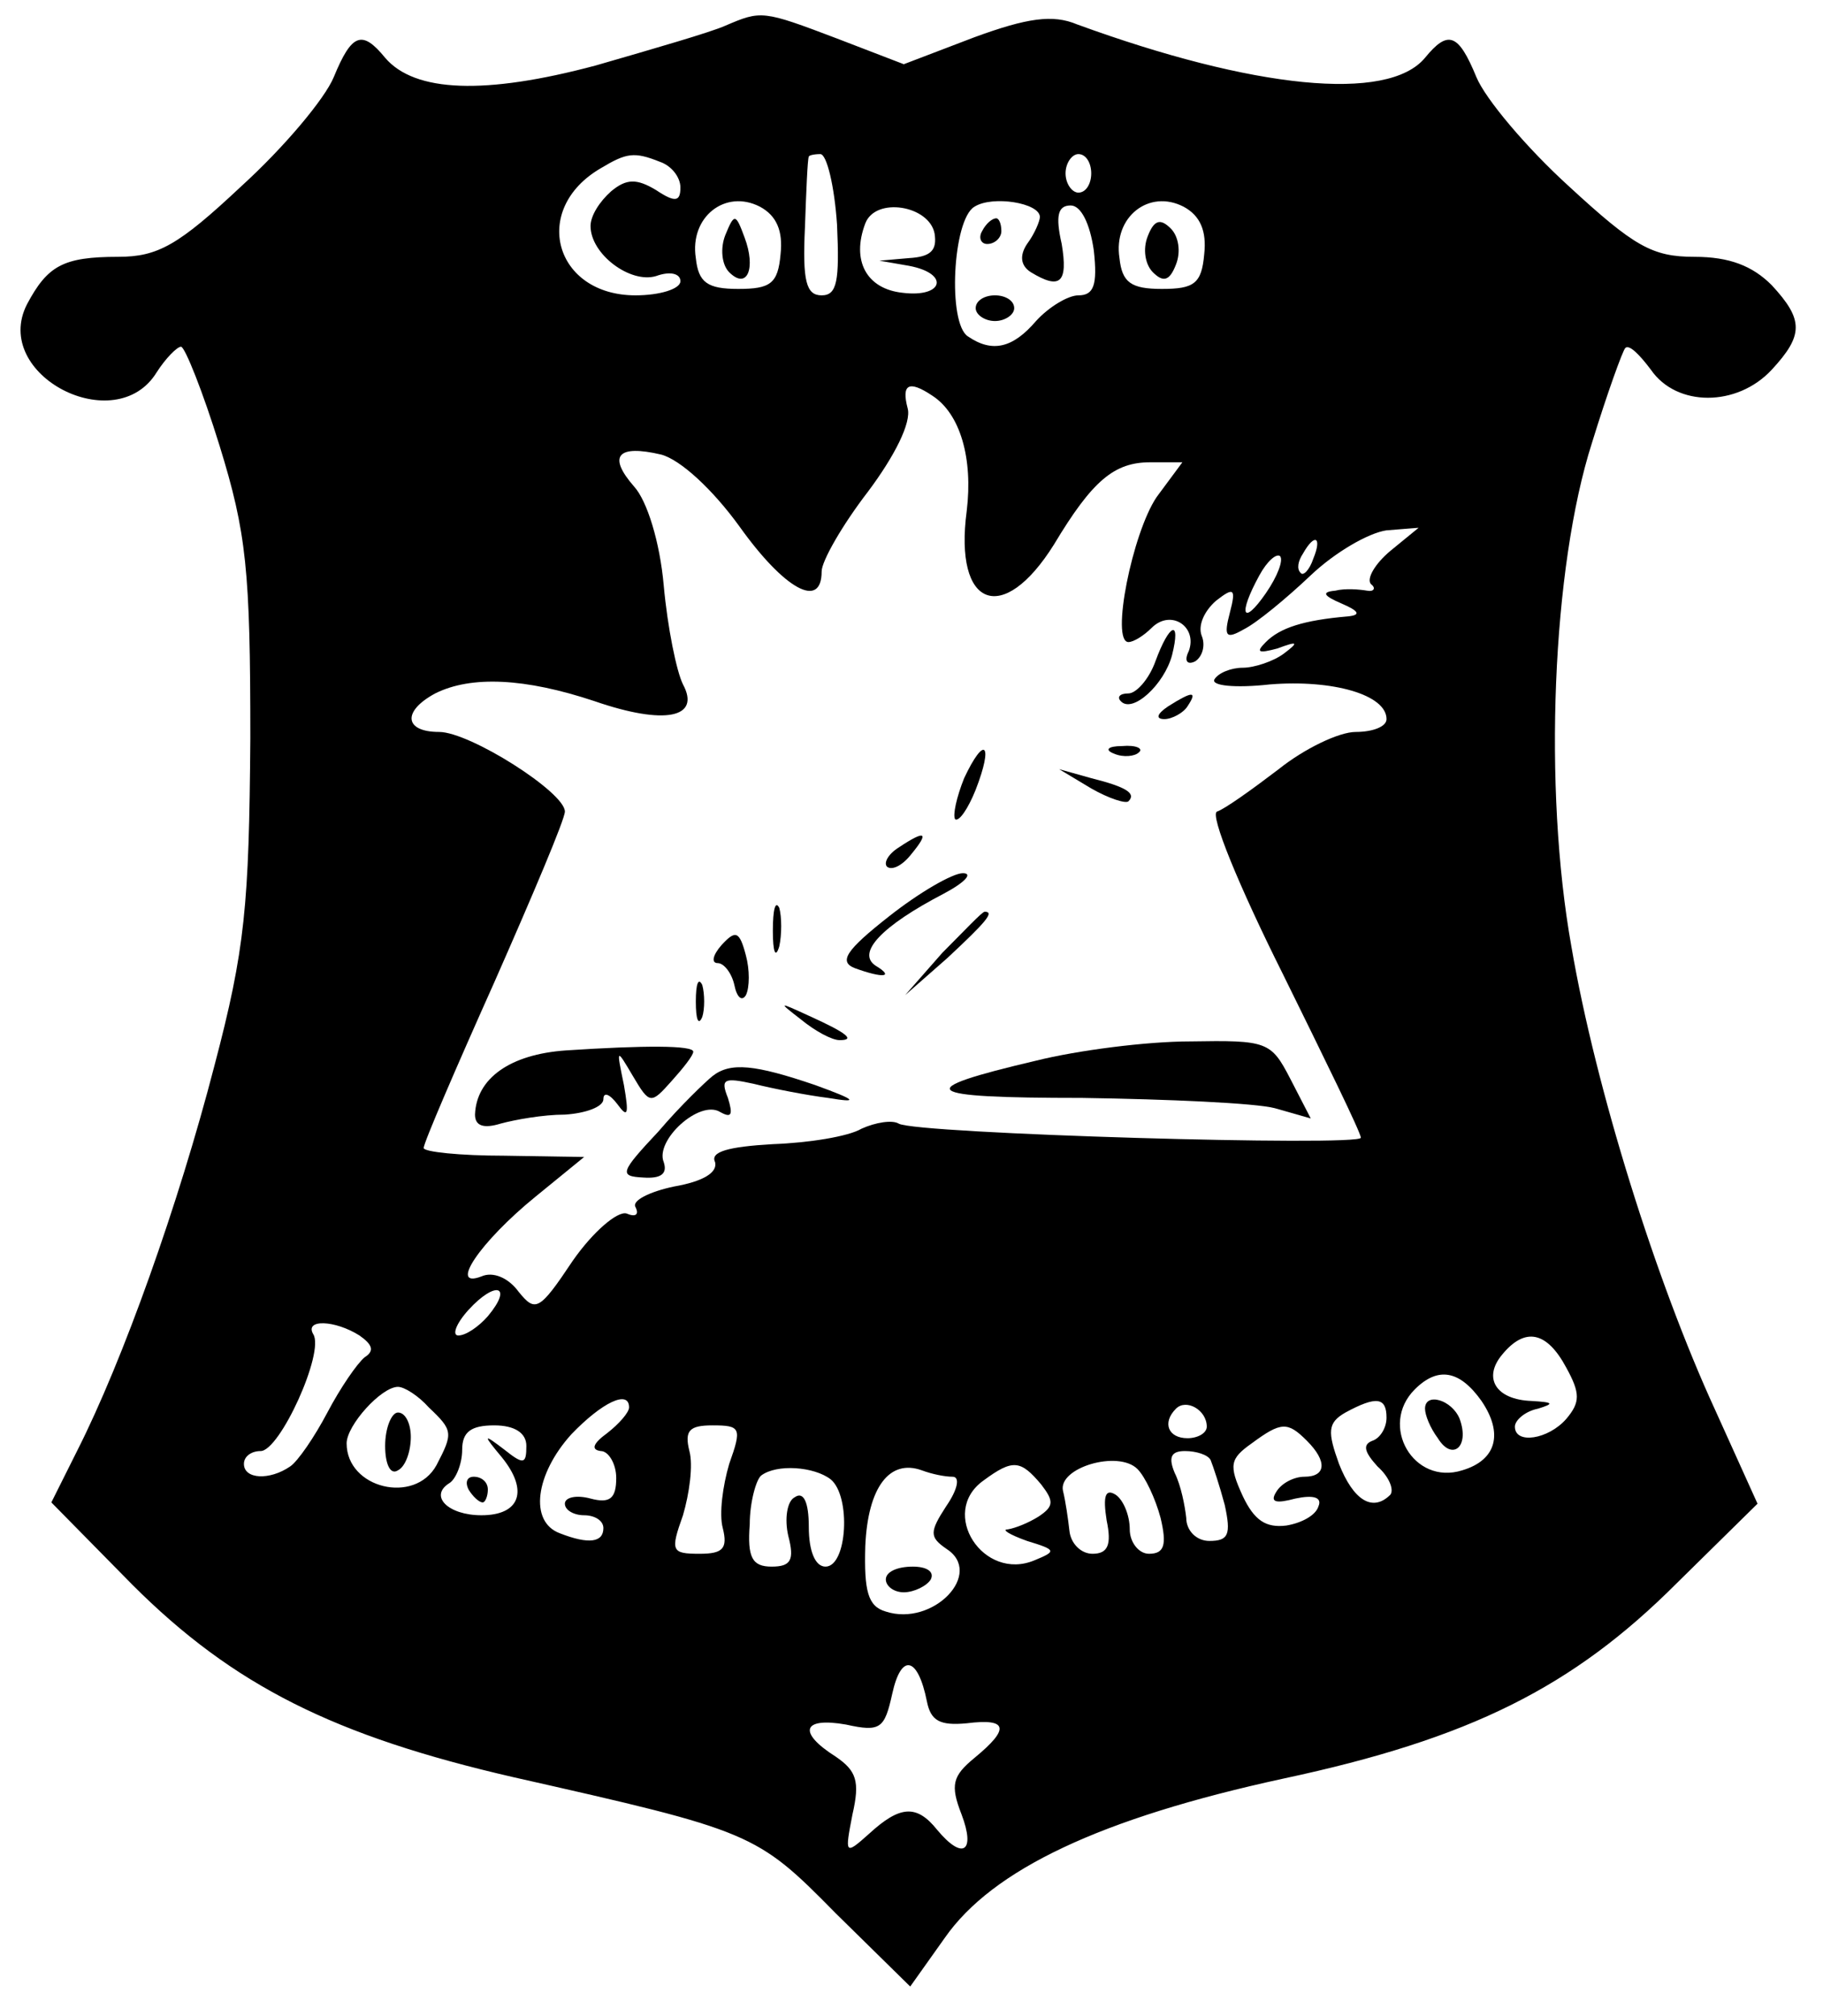 <?xml version="1.0" standalone="no"?>
<!DOCTYPE svg PUBLIC "-//W3C//DTD SVG 20010904//EN"
 "http://www.w3.org/TR/2001/REC-SVG-20010904/DTD/svg10.dtd">
<svg version="1.0" xmlns="http://www.w3.org/2000/svg"
 width="142pt" height="157pt" viewBox="0 0 142 157"
 preserveAspectRatio="xMidYMid meet">

<g transform="translate(0,157) scale(0.1,-0.1)"
fill="#000000" stroke="none">
<path d="M565 1550 c-11 -5 -56 -18 -101 -31 -86 -23 -141 -21 -164 6 -18 22
-26 19 -40 -15 -7 -17 -39 -55 -72 -85 -49 -46 -65 -55 -96 -55 -43 0 -55 -7
-71 -37 -28 -55 69 -105 101 -53 7 11 16 20 19 20 3 0 17 -35 30 -77 21 -68
24 -97 24 -228 -1 -130 -4 -164 -28 -255 -28 -108 -71 -229 -107 -300 l-20
-40 63 -64 c79 -79 158 -118 297 -150 186 -42 189 -43 251 -106 l58 -57 27 38
c37 53 121 93 264 124 145 31 225 71 306 152 l63 62 -33 73 c-46 100 -93 250
-112 361 -22 123 -15 295 16 392 12 39 24 72 26 74 3 3 11 -5 20 -17 20 -29
67 -29 94 0 25 27 25 39 0 66 -15 15 -33 22 -60 22 -33 0 -47 8 -98 55 -33 30
-65 68 -72 85 -14 34 -22 37 -40 15 -29 -35 -134 -24 -271 26 -19 8 -39 5 -80
-10 l-55 -21 -52 20 c-58 22 -59 22 -87 10z m-51 -106 c9 -3 16 -12 16 -20 0
-11 -4 -12 -19 -2 -15 9 -23 9 -35 -1 -9 -8 -16 -19 -16 -27 0 -22 31 -45 51
-39 11 4 19 2 19 -4 0 -6 -16 -11 -35 -11 -63 0 -82 67 -27 99 20 12 26 13 46
5z m138 -49 c2 -44 0 -55 -12 -55 -12 0 -15 11 -13 53 1 28 2 53 3 55 0 1 4 2
9 2 5 0 11 -25 13 -55z m198 40 c0 -8 -4 -15 -10 -15 -5 0 -10 7 -10 15 0 8 5
15 10 15 6 0 10 -7 10 -15z m-242 -63 c-2 -23 -8 -27 -33 -27 -24 0 -31 5 -33
24 -5 32 23 54 50 40 13 -7 18 -19 16 -37z m202 29 c0 -3 -4 -13 -10 -21 -6
-9 -5 -17 3 -22 23 -14 29 -8 24 22 -5 22 -3 30 7 30 8 0 15 -14 18 -35 3 -27
0 -35 -12 -35 -8 0 -23 -9 -33 -20 -18 -21 -34 -25 -53 -12 -16 10 -12 91 5
101 14 9 51 3 51 -8z m128 -29 c-2 -23 -8 -27 -33 -27 -24 0 -31 5 -33 24 -5
32 23 54 50 40 13 -7 18 -19 16 -37z m-210 16 c2 -13 -3 -18 -20 -19 l-23 -2
23 -4 c32 -6 27 -25 -5 -21 -28 3 -40 25 -29 54 8 21 50 14 54 -8z m-2 -126
c22 -14 32 -49 27 -90 -10 -75 28 -90 68 -26 30 50 47 64 75 64 l25 0 -20 -27
c-19 -28 -36 -113 -22 -113 4 0 12 5 18 11 15 15 36 1 29 -18 -4 -8 -1 -11 5
-8 6 4 8 13 5 20 -3 8 2 19 11 27 14 11 16 10 11 -9 -5 -19 -3 -21 11 -13 10
5 33 24 52 42 19 18 45 33 59 35 l25 2 -22 -18 c-12 -10 -19 -22 -15 -26 4 -3
2 -6 -3 -5 -6 1 -17 2 -25 0 -11 -1 -9 -4 5 -10 14 -6 15 -9 5 -10 -35 -3 -53
-9 -64 -20 -8 -8 -6 -9 9 -5 16 6 17 5 5 -4 -8 -6 -23 -11 -32 -11 -9 0 -19
-4 -22 -9 -3 -5 16 -7 43 -4 49 4 91 -8 91 -27 0 -6 -11 -10 -24 -10 -13 0
-40 -13 -60 -29 -21 -16 -42 -31 -48 -33 -6 -2 17 -58 51 -126 33 -67 61 -124
61 -128 0 -7 -347 3 -360 11 -5 3 -18 1 -29 -4 -10 -6 -41 -11 -69 -12 -35 -2
-49 -6 -45 -14 2 -8 -9 -15 -32 -19 -19 -4 -33 -11 -30 -16 3 -6 0 -8 -7 -5
-7 2 -26 -14 -42 -37 -26 -39 -29 -40 -42 -24 -8 11 -20 16 -29 12 -26 -10 -1
27 42 62 l38 31 -62 1 c-35 0 -63 3 -63 6 0 4 25 62 55 129 30 68 55 127 55
133 0 15 -74 62 -98 62 -27 0 -29 16 -3 30 28 14 70 12 124 -6 55 -19 83 -13
69 13 -5 10 -12 44 -15 77 -3 34 -13 66 -23 77 -21 24 -13 33 21 25 15 -4 40
-27 61 -56 35 -49 64 -65 64 -35 0 8 16 36 36 62 21 28 34 54 31 65 -5 19 1
22 19 10z m297 -127 c-3 -9 -8 -14 -10 -11 -3 3 -2 9 2 15 9 16 15 13 8 -4z
m-37 -27 c-18 -26 -22 -17 -5 14 6 11 13 17 16 15 3 -3 -2 -16 -11 -29z m-606
-563 c-7 -8 -17 -15 -23 -15 -5 0 -2 9 8 20 21 23 35 19 15 -5z m-100 -15 c10
-7 12 -12 4 -17 -6 -5 -19 -24 -29 -43 -10 -19 -23 -38 -29 -42 -16 -11 -36
-10 -36 2 0 6 6 10 13 10 15 0 50 77 41 91 -7 12 17 11 36 -1z m940 -25 c11
-20 11 -27 0 -40 -14 -16 -40 -20 -40 -6 0 5 8 12 18 14 13 4 12 5 -5 6 -28 1
-38 18 -23 36 18 22 35 18 50 -10z m-66 -26 c17 -25 12 -46 -15 -54 -38 -12
-65 35 -37 63 18 18 35 15 52 -9z m-820 -5 c19 -18 19 -20 6 -45 -17 -31 -70
-18 -70 17 0 14 27 44 40 44 5 0 16 -7 24 -16z m156 0 c0 -4 -8 -13 -17 -20
-11 -8 -13 -13 -5 -14 6 0 12 -10 12 -21 0 -16 -5 -20 -20 -16 -11 3 -20 1
-20 -4 0 -5 7 -9 15 -9 8 0 15 -4 15 -10 0 -11 -11 -13 -34 -4 -24 9 -19 46 9
77 24 25 45 35 45 21z m450 -15 c0 -5 -7 -9 -15 -9 -15 0 -20 12 -9 23 8 8 24
-1 24 -14z m140 7 c0 -8 -5 -16 -11 -18 -8 -3 -6 -9 4 -20 9 -8 13 -18 10 -22
-14 -14 -29 -4 -40 24 -9 25 -9 32 5 40 24 13 32 12 32 -4z m-670 -22 c0 -14
-2 -15 -17 -3 -17 13 -17 12 -2 -6 21 -26 14 -45 -16 -45 -26 0 -41 15 -25 25
5 3 10 15 10 26 0 14 7 19 25 19 16 0 25 -6 25 -16z m158 -14 c-5 -17 -8 -39
-5 -50 4 -16 0 -20 -18 -20 -22 0 -23 2 -13 30 5 17 8 39 5 50 -4 16 0 20 18
20 22 0 23 -2 13 -30z m450 18 c16 -16 15 -28 -2 -28 -8 0 -18 -5 -22 -12 -5
-8 0 -9 15 -5 14 3 21 1 18 -6 -2 -7 -13 -13 -25 -15 -16 -2 -25 4 -34 23 -11
24 -10 29 7 41 23 17 28 17 43 2z m-114 -60 c5 -21 3 -28 -9 -28 -8 0 -15 9
-15 19 0 11 -5 23 -11 27 -8 5 -10 -1 -7 -20 4 -19 1 -26 -11 -26 -9 0 -17 8
-18 18 -1 9 -3 23 -5 31 -4 18 43 32 58 17 6 -6 14 -23 18 -38z m39 45 c2 -5
7 -20 11 -35 5 -23 3 -28 -12 -28 -10 0 -18 8 -18 18 -1 9 -4 25 -9 35 -5 12
-3 17 8 17 9 0 18 -3 20 -7z m-296 -15 c16 -13 13 -68 -4 -68 -8 0 -13 12 -13
31 0 19 -4 28 -11 23 -6 -3 -8 -17 -5 -30 5 -19 2 -24 -13 -24 -15 0 -19 7
-17 33 0 17 5 35 9 38 12 9 41 7 54 -3z m95 2 c6 0 4 -10 -5 -23 -13 -20 -13
-24 0 -33 30 -19 -10 -61 -47 -49 -14 4 -17 16 -16 51 2 46 19 68 44 59 8 -3
18 -5 24 -5z m69 -6 c10 -13 10 -17 -2 -25 -8 -5 -18 -9 -24 -10 -5 0 1 -4 15
-9 23 -7 23 -8 6 -15 -40 -17 -75 37 -40 62 23 17 29 16 45 -3z m-89 -169 c3
-15 10 -19 31 -17 32 4 34 -4 6 -27 -17 -14 -19 -21 -10 -44 11 -29 1 -36 -19
-12 -16 20 -29 19 -53 -3 -19 -17 -19 -16 -13 15 6 26 3 34 -13 45 -30 19 -26
31 8 25 27 -6 30 -3 36 24 7 32 20 29 27 -6z"/>
<path d="M565 1387 c-4 -10 -3 -23 3 -29 14 -14 21 3 12 27 -7 19 -8 19 -15 2z"/>
<path d="M765 1390 c-3 -5 -1 -10 4 -10 6 0 11 5 11 10 0 6 -2 10 -4 10 -3 0
-8 -4 -11 -10z"/>
<path d="M760 1330 c0 -5 7 -10 15 -10 8 0 15 5 15 10 0 6 -7 10 -15 10 -8 0
-15 -4 -15 -10z"/>
<path d="M894 1386 c-4 -10 -2 -22 4 -28 8 -8 13 -7 18 6 4 10 2 22 -4 28 -8
8 -13 7 -18 -6z"/>
<path d="M900 1055 c-5 -14 -15 -25 -21 -25 -7 0 -9 -3 -6 -6 9 -10 34 13 40
36 7 28 -2 25 -13 -5z"/>
<path d="M910 1020 c-9 -6 -10 -10 -3 -10 6 0 15 5 18 10 8 12 4 12 -15 0z"/>
<path d="M751 964 c-6 -15 -9 -29 -7 -32 3 -2 10 8 16 23 14 36 7 43 -9 9z"/>
<path d="M868 983 c7 -3 16 -2 19 1 4 3 -2 6 -13 5 -11 0 -14 -3 -6 -6z"/>
<path d="M850 956 c14 -8 27 -12 29 -10 6 6 -1 11 -29 18 l-25 7 25 -15z"/>
<path d="M700 910 c-8 -5 -12 -12 -9 -15 4 -3 12 1 19 10 14 17 11 19 -10 5z"/>
<path d="M692 856 c-33 -26 -39 -35 -26 -40 22 -8 31 -7 16 2 -15 10 5 31 53
56 17 9 23 16 15 16 -8 0 -34 -15 -58 -34z"/>
<path d="M602 845 c0 -16 2 -22 5 -12 2 9 2 23 0 30 -3 6 -5 -1 -5 -18z"/>
<path d="M734 828 l-29 -33 33 29 c30 28 37 36 29 36 -2 0 -16 -15 -33 -32z"/>
<path d="M562 834 c-7 -8 -8 -14 -3 -14 5 0 11 -8 13 -17 2 -10 6 -13 9 -8 3
6 3 20 0 31 -5 19 -8 20 -19 8z"/>
<path d="M542 790 c0 -14 2 -19 5 -12 2 6 2 18 0 25 -3 6 -5 1 -5 -13z"/>
<path d="M624 776 c11 -9 24 -16 30 -16 12 0 7 5 -24 19 -24 11 -24 11 -6 -3z"/>
<path d="M441 752 c-44 -3 -70 -22 -71 -50 0 -9 7 -11 20 -7 11 3 33 7 50 7
16 1 30 6 30 12 0 6 5 4 11 -4 8 -11 9 -8 5 15 -6 29 -6 29 7 7 13 -22 14 -22
30 -4 9 10 17 20 17 23 0 5 -38 5 -99 1z"/>
<path d="M807 744 c-98 -23 -91 -29 36 -29 67 -1 135 -4 150 -8 l28 -8 -16 31
c-15 29 -18 30 -78 29 -34 0 -88 -7 -120 -15z"/>
<path d="M555 732 c-5 -4 -25 -23 -42 -43 -30 -32 -31 -35 -12 -36 14 -1 19 3
16 12 -7 17 28 49 44 39 9 -5 10 -2 6 11 -6 15 -3 16 20 11 16 -4 42 -9 58
-11 24 -4 23 -2 -10 10 -47 16 -66 18 -80 7z"/>
<path d="M1110 473 c0 -5 4 -15 10 -23 11 -18 25 -7 17 15 -6 15 -27 21 -27 8z"/>
<path d="M300 444 c0 -14 4 -23 10 -19 6 3 10 15 10 26 0 10 -4 19 -10 19 -5
0 -10 -12 -10 -26z"/>
<path d="M365 410 c3 -5 8 -10 11 -10 2 0 4 5 4 10 0 6 -5 10 -11 10 -5 0 -7
-4 -4 -10z"/>
<path d="M690 340 c0 -5 6 -10 14 -10 8 0 18 5 21 10 3 6 -3 10 -14 10 -12 0
-21 -4 -21 -10z"/>
</g>
</svg>
